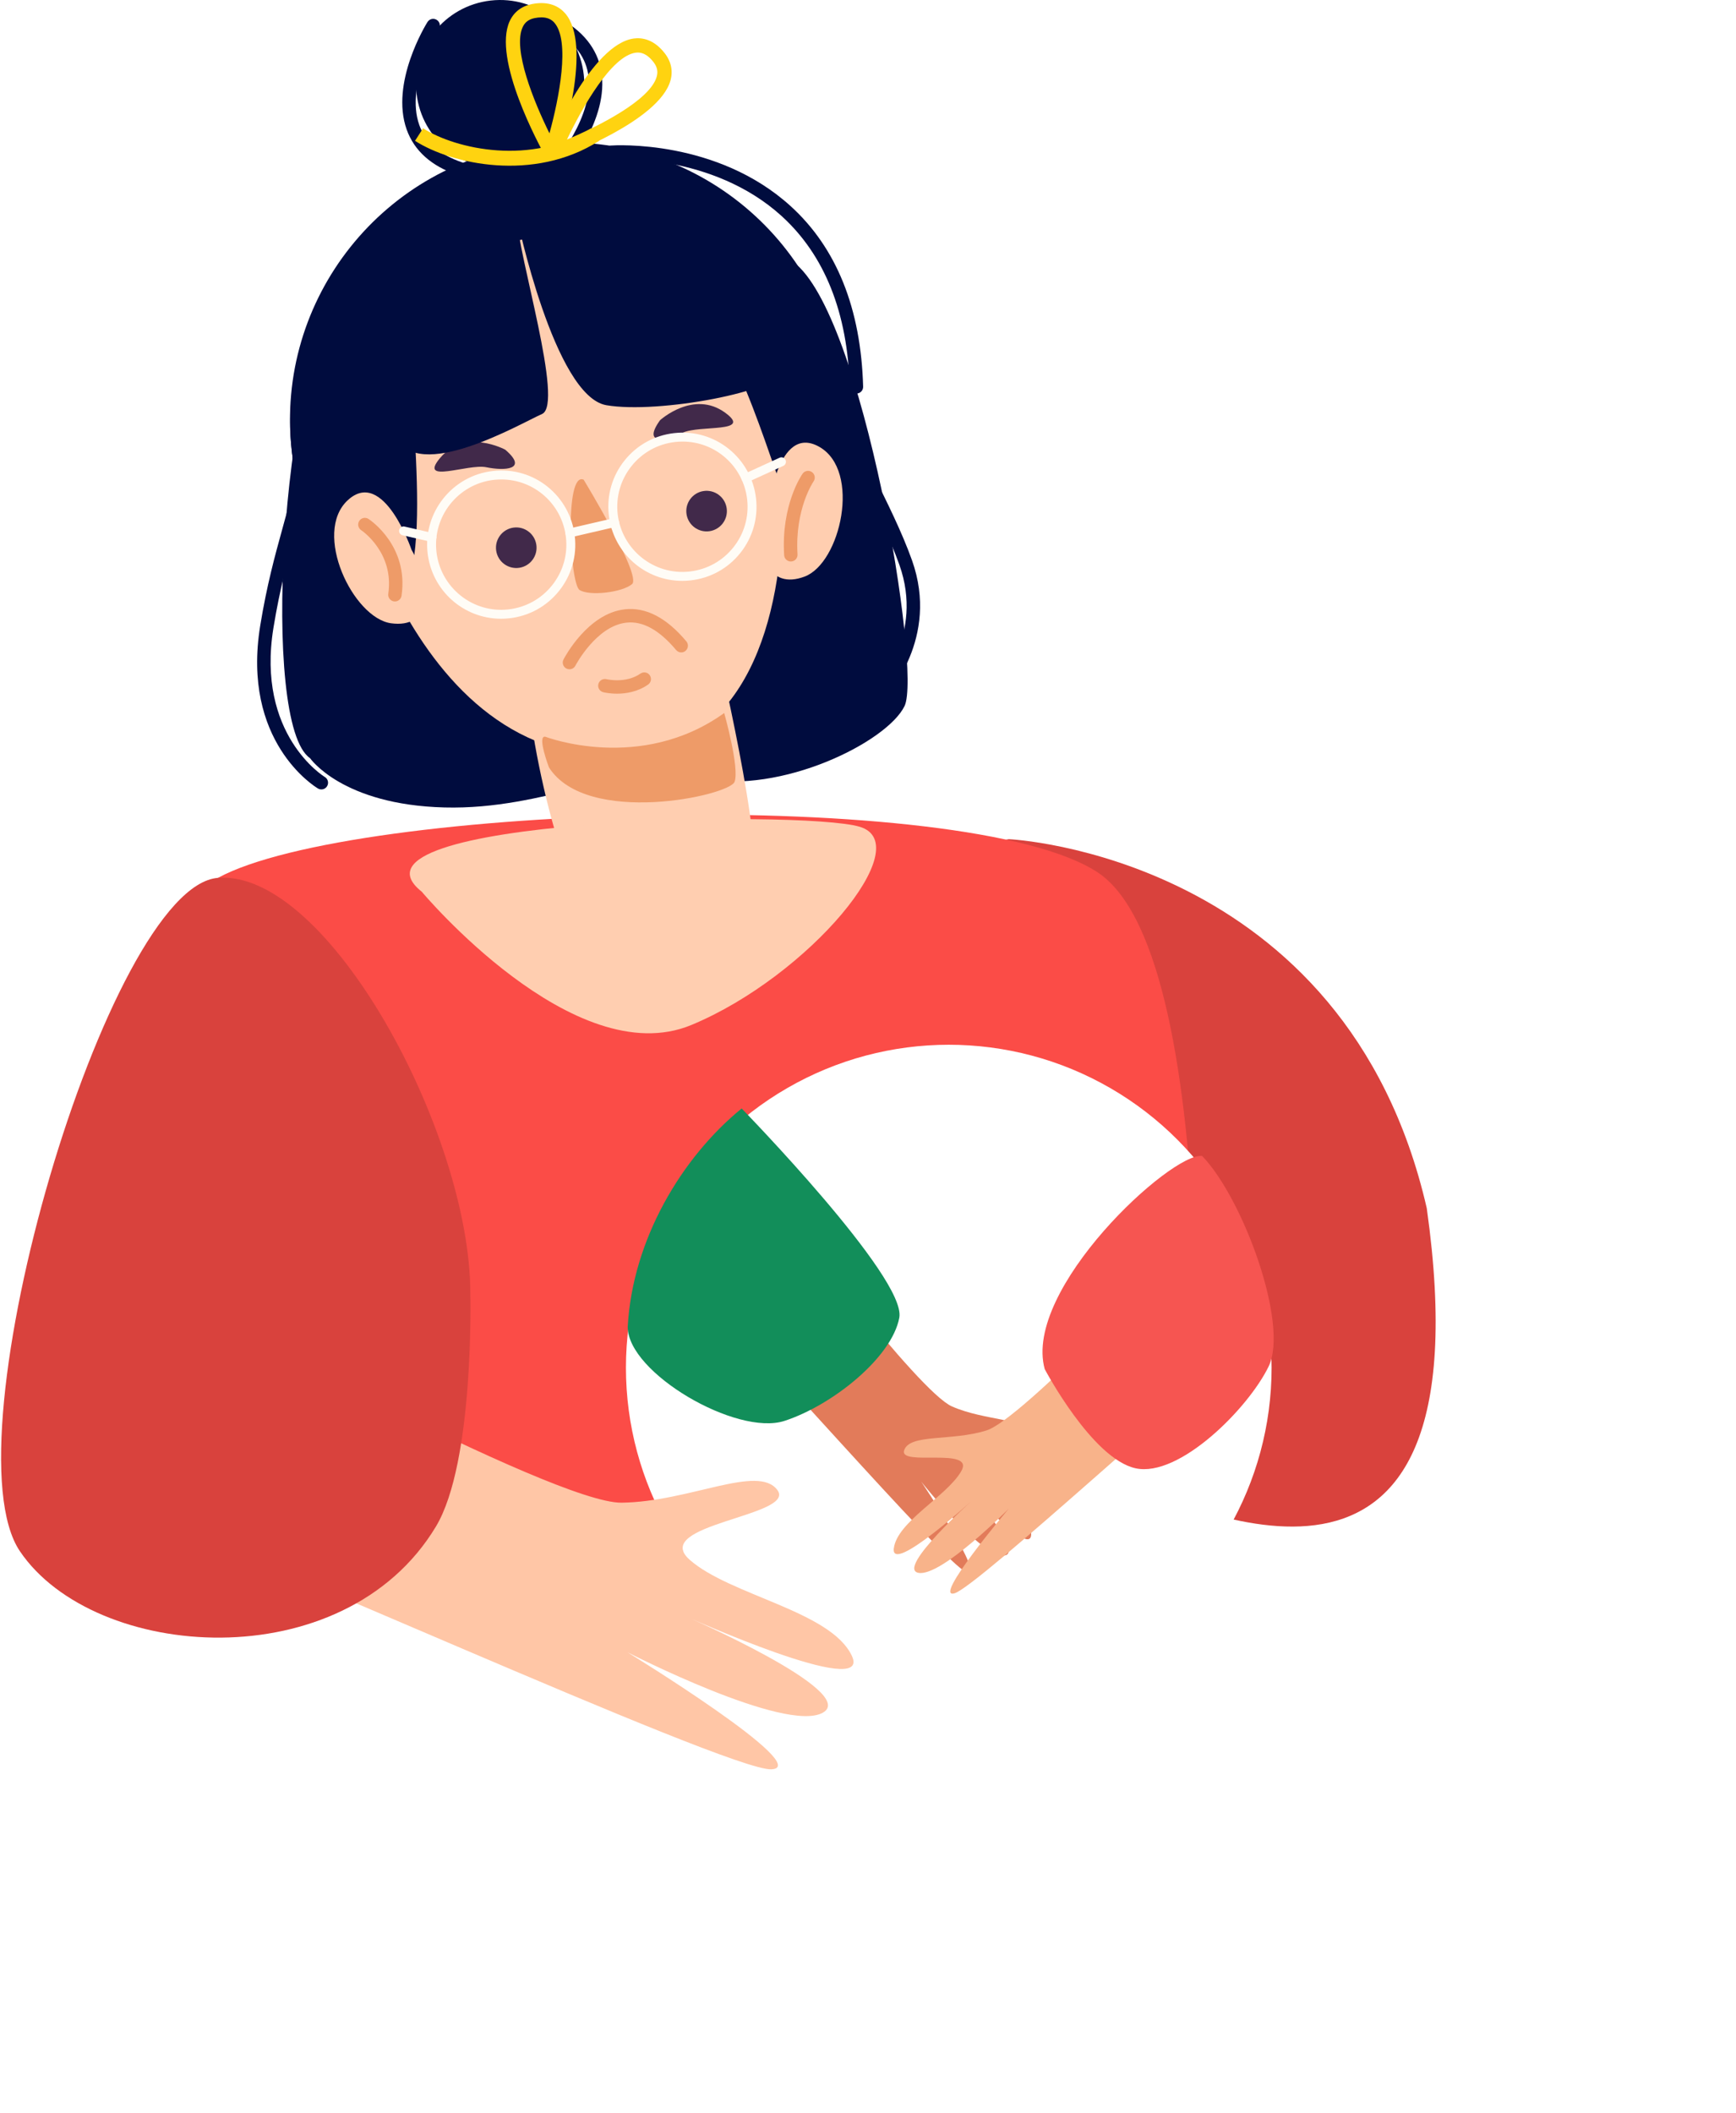 <svg width="567" height="690" viewBox="0 0 567 690" fill="none" xmlns="http://www.w3.org/2000/svg">
<path d="M329.5 274C329.5 274 439.5 279 466 394.5C487 543.5 388.011 490.804 364.343 483.46C340.681 476.116 256.307 285.402 329.5 274Z" fill="#D9423D"/>
<path d="M53.572 506.307H389.565C389.565 506.307 401.329 313.122 358.523 284.854C315.723 256.591 115.556 262.494 71.192 286.634C26.828 310.781 53.572 506.307 53.572 506.307Z" fill="#FB4C47"/>
<path d="M104.961 257.758C104.581 257.758 104.196 257.659 103.846 257.449C102.818 256.848 78.806 242.124 85 204.234C87.166 190.981 89.805 181.43 92.134 172.994C96.326 157.815 99.356 146.845 96.91 124.747C96.781 123.545 97.645 122.465 98.848 122.33C100.045 122.254 101.131 123.066 101.265 124.269C103.805 147.201 100.512 159.099 96.355 174.162C94.055 182.481 91.451 191.921 89.32 204.94C83.605 239.911 105.848 253.549 106.076 253.689C107.115 254.302 107.459 255.645 106.841 256.684C106.438 257.379 105.708 257.758 104.961 257.758Z" fill="#000C3E"/>
<path d="M190.665 24.398C192.37 39.478 181.523 53.081 166.443 54.786C151.363 56.49 137.76 45.643 136.055 30.563C134.356 15.483 145.198 1.88 160.278 0.175C175.358 -1.523 188.961 9.318 190.665 24.398Z" fill="#000C3E"/>
<path d="M101.259 247.547C101.259 247.547 111.709 262.778 145.139 263.648C178.562 264.512 202.33 248.878 228.835 254.196C255.334 259.515 289.85 242.158 295.448 230.511C301.053 218.869 281.88 102.164 259.106 85.549C236.331 68.934 130.041 68.251 111.009 94.592C91.977 120.934 85 236.536 101.259 247.547Z" fill="#000C3E"/>
<path d="M275.258 126.912C280.869 176.607 245.133 221.444 195.439 227.054C145.744 232.665 100.907 196.929 95.297 147.235C89.686 97.54 125.422 52.703 175.116 47.093C224.811 41.482 269.648 77.218 275.258 126.912Z" fill="#000C3E"/>
<path d="M233.82 209.743C233.82 209.743 250.161 278.592 245.519 287.221C240.878 295.844 203.199 295.593 193.227 295.12C183.25 294.641 167.965 219.691 173.774 218.809C179.583 217.934 230.358 194.365 233.82 209.743Z" fill="#FFCEB0"/>
<path d="M111.667 144.755C111.667 144.755 131.762 252.883 205.947 246.473C280.139 240.069 256.932 86.951 228.144 76.407C199.356 65.858 88.798 85.346 111.667 144.755Z" fill="#FFCEB0"/>
<path d="M190.625 156.626C190.625 156.626 209.71 187.959 206.435 190.721C203.159 193.482 192.528 194.679 189.311 192.653C186.094 190.621 184.32 153.748 190.625 156.626Z" fill="#EE9B68"/>
<path d="M160.769 78.059C160.769 78.059 136.348 94.78 134.946 119.458C133.545 144.13 145.391 204.981 117.052 206.388C117.052 206.388 44.694 93.35 160.769 78.059Z" fill="#000C3E"/>
<path d="M174.735 76.481C172.604 78.554 202.145 74.017 222.141 91.952C242.131 109.887 253.877 160.475 256.633 161.029C259.394 161.584 260.101 95.619 238.657 79.073C217.208 62.528 186.867 64.688 174.735 76.481Z" fill="#000C3E"/>
<path d="M178.1 240.549C178.1 240.549 209.142 252.488 236.535 232.813C236.535 232.813 241.596 250.713 239.921 255.267C238.251 259.826 191.692 269.932 179.303 250.59C179.303 250.59 175.292 240.052 178.1 240.549Z" fill="#EE9B68"/>
<path d="M250.957 166.35C250.957 166.35 253.882 138.082 267.613 145.911C281.35 153.74 274.537 183.853 262.803 188.261C251.062 192.674 246.374 181.389 250.957 166.35Z" fill="#FFCEB0"/>
<path d="M134.411 179.511C134.411 179.511 125.257 152.603 113.615 163.298C101.974 173.994 115.326 201.83 127.75 203.512C140.179 205.193 142.228 193.149 134.411 179.511Z" fill="#FFCEB0"/>
<path d="M215.568 137.219C215.568 137.219 226.526 127.189 236.883 134.778C245.985 141.451 228.465 138.696 222.959 141.305C217.46 143.915 209.683 145.433 215.568 137.219Z" fill="#41294A"/>
<path d="M165.018 146.832C165.018 146.832 151.981 139.704 143.737 149.541C136.486 158.193 152.845 151.339 158.812 152.559C164.778 153.785 172.689 153.406 165.018 146.832Z" fill="#41294A"/>
<path d="M163.727 156.548C162.927 156.548 162.127 156.594 161.315 156.682C149.657 158.007 141.238 168.569 142.552 180.222C143.865 191.781 154.333 200.311 166.079 198.98C171.731 198.337 176.792 195.541 180.336 191.098C183.88 186.649 185.48 181.091 184.843 175.446C183.623 164.675 174.551 156.548 163.727 156.548ZM163.668 202.033C151.361 202.033 141.034 192.797 139.656 180.548C138.155 167.296 147.73 155.287 160.983 153.786C174.469 152.216 186.256 161.971 187.739 175.119C188.469 181.541 186.647 187.864 182.619 192.914C178.591 197.97 172.834 201.151 166.412 201.875C165.49 201.98 164.573 202.033 163.668 202.033Z" fill="#FFFCF6"/>
<path d="M222.927 144.182C222.122 144.182 221.322 144.229 220.504 144.317C214.853 144.959 209.791 147.755 206.253 152.198C202.704 156.647 201.11 162.205 201.741 167.85C203.054 179.416 213.522 187.934 225.268 186.608C230.92 185.966 235.981 183.17 239.525 178.727C243.069 174.278 244.669 168.72 244.032 163.075C242.812 152.309 233.745 144.182 222.927 144.182ZM222.846 189.662C210.545 189.662 200.223 180.426 198.845 168.177C198.115 161.755 199.937 155.432 203.965 150.382C207.993 145.327 213.756 142.145 220.172 141.421C233.576 139.862 245.445 149.594 246.928 162.748C247.658 169.17 245.836 175.492 241.808 180.548C237.78 185.598 232.023 188.78 225.601 189.504C224.679 189.609 223.762 189.662 222.846 189.662Z" fill="#FFFCF6"/>
<path d="M141.078 176.941C140.967 176.941 140.862 176.929 140.751 176.9L131.48 174.769C130.698 174.594 130.207 173.806 130.388 173.024C130.569 172.236 131.369 171.728 132.134 171.932L141.405 174.063C142.187 174.238 142.678 175.026 142.497 175.809C142.345 176.486 141.743 176.941 141.078 176.941Z" fill="#FFFCF6"/>
<path d="M243.607 157.557C243.052 157.557 242.521 157.236 242.276 156.704C241.943 155.974 242.27 155.105 243 154.766L254.635 149.453C255.341 149.115 256.229 149.436 256.567 150.177C256.9 150.907 256.579 151.777 255.844 152.11L244.214 157.428C244.015 157.516 243.811 157.557 243.607 157.557Z" fill="#FFFCF6"/>
<path d="M168.821 71.007C168.821 71.007 181.035 129.418 198.076 132.313C215.124 135.209 254.829 127.713 255.781 120.976C256.732 114.244 216.017 67.358 191.164 62.606C147.576 54.275 122.017 126.954 129.186 142.454C136.361 157.96 169.779 138.397 177.047 135.168C184.322 131.934 169.066 82.882 168.821 71.007Z" fill="#000C3E"/>
<path d="M186.108 175.476C185.443 175.476 184.841 175.021 184.69 174.35C184.509 173.561 184.993 172.779 185.775 172.598L200.412 169.2C201.229 168.99 201.988 169.51 202.163 170.286C202.344 171.074 201.86 171.857 201.071 172.038L186.441 175.435C186.324 175.465 186.219 175.476 186.108 175.476Z" fill="#FFFCF6"/>
<path d="M150.167 57.258C149.933 57.258 149.7 57.224 149.466 57.142C140.902 54.24 135.303 49.249 132.822 42.289C127.381 27.011 139.121 7.984 139.629 7.179C140.271 6.151 141.614 5.836 142.647 6.49C143.669 7.126 143.979 8.481 143.342 9.502C143.231 9.683 132.215 27.56 136.949 40.83C138.958 46.452 143.646 50.55 150.868 52.997C152.012 53.382 152.631 54.626 152.24 55.77C151.936 56.681 151.078 57.258 150.167 57.258Z" fill="#000C3E"/>
<path d="M182.231 57.367C181.718 57.367 181.198 57.186 180.784 56.818C179.879 56.018 179.791 54.634 180.591 53.73C180.731 53.572 194.532 37.745 192.045 23.879C190.983 17.994 187.036 13.189 180.317 9.587C179.248 9.015 178.845 7.69 179.417 6.627C179.99 5.547 181.332 5.173 182.377 5.722C190.352 9.996 195.046 15.846 196.354 23.114C199.215 39.07 184.503 55.919 183.872 56.631C183.44 57.116 182.839 57.367 182.231 57.367Z" fill="#000C3E"/>
<path d="M287.408 228.326C286.866 228.326 286.323 228.128 285.902 227.719C285.027 226.89 284.991 225.507 285.826 224.625C286.48 223.93 301.887 207.309 293.755 184.447C290.573 175.497 285.733 165.794 280.613 155.513C271.686 137.584 262.45 119.048 259.508 100.249C259.315 99.052 260.133 97.931 261.329 97.75C262.526 97.487 263.647 98.375 263.828 99.571C266.665 117.705 275.75 135.932 284.536 153.557C289.715 163.961 294.607 173.78 297.882 182.976C306.937 208.436 289.726 226.873 288.991 227.649C288.564 228.099 287.986 228.326 287.408 228.326Z" fill="#000C3E"/>
<path d="M279.718 128.502C278.539 128.502 277.564 127.562 277.529 126.377C276.858 102.125 269.373 83.344 255.28 70.535C232.587 49.92 200.15 51.847 199.841 51.882C198.498 52.039 197.593 51.047 197.511 49.844C197.424 48.642 198.34 47.597 199.549 47.515C200.944 47.416 234.157 45.431 258.228 67.3C273.238 80.933 281.201 100.765 281.908 126.248C281.943 127.457 280.991 128.467 279.783 128.502H279.718Z" fill="#000C3E"/>
<path d="M201.525 226.496C198.979 226.496 197.17 226.053 197.018 226.012C195.844 225.714 195.138 224.535 195.43 223.361C195.722 222.199 196.901 221.493 198.08 221.762C198.139 221.785 204.409 223.274 209.167 219.94C210.171 219.251 211.531 219.491 212.215 220.471C212.909 221.464 212.67 222.83 211.683 223.519C208.262 225.918 204.421 226.496 201.525 226.496Z" fill="#EE9B68"/>
<path d="M128.982 196.387C128.877 196.387 128.772 196.382 128.661 196.364C127.464 196.189 126.641 195.074 126.816 193.877C128.801 180.35 118.082 173.181 117.971 173.117C116.961 172.451 116.681 171.096 117.335 170.081C117.995 169.065 119.349 168.785 120.365 169.444C120.902 169.795 133.536 178.242 131.148 194.519C130.99 195.605 130.056 196.387 128.982 196.387Z" fill="#EE9B68"/>
<path d="M258.299 183.337C257.149 183.337 256.186 182.444 256.115 181.282C255.088 164.842 261.849 155.075 262.135 154.666C262.824 153.691 264.19 153.44 265.182 154.14C266.175 154.835 266.408 156.201 265.719 157.188C265.655 157.276 259.566 166.196 260.482 181.014C260.558 182.222 259.642 183.255 258.433 183.331C258.392 183.337 258.346 183.337 258.299 183.337Z" fill="#EE9B68"/>
<path d="M137.747 291.15C137.747 291.15 187.459 350.582 225.799 334.679C264.132 318.776 300.049 275.667 280.777 269.946C261.505 264.224 107.611 267.237 137.747 291.15Z" fill="#FFCEB0"/>
<path d="M175.17 177.849C175.719 181.469 173.226 184.843 169.607 185.392C165.987 185.935 162.612 183.448 162.064 179.828C161.521 176.208 164.008 172.834 167.627 172.285C171.247 171.742 174.622 174.229 175.17 177.849Z" fill="#41294A"/>
<path d="M237.334 165.895C237.883 169.514 235.39 172.889 231.77 173.438C228.15 173.981 224.776 171.493 224.227 167.874C223.684 164.254 226.171 160.88 229.791 160.331C233.411 159.788 236.785 162.275 237.334 165.895Z" fill="#41294A"/>
<path d="M185.988 218.532C185.643 218.532 185.305 218.45 184.983 218.287C183.915 217.732 183.489 216.419 184.044 215.339C184.359 214.731 191.908 200.311 204.068 198.951C210.975 198.18 217.712 201.712 224.175 209.419C224.952 210.353 224.829 211.731 223.907 212.507C222.984 213.301 221.606 213.161 220.824 212.238C215.354 205.717 209.912 202.687 204.565 203.306C194.739 204.392 188.002 217.213 187.932 217.347C187.546 218.1 186.782 218.532 185.988 218.532Z" fill="#EE9B68"/>
<g filter="url(#filter0_d)">
<circle cx="309.879" cy="442.564" r="105.44" fill="white"/>
</g>
<path d="M255.808 395.505C255.808 395.505 299.878 454.347 310.902 459.212C321.929 464.081 335.753 462.985 336.962 468.629C338.171 474.277 313.818 464.725 317.703 473.436C321.588 482.151 336.728 492.098 336.799 500.871C336.873 509.648 312.708 482.034 312.708 482.034C312.708 482.034 335.476 507.298 327.937 507.895C320.395 508.493 300.893 483.793 300.893 483.793C300.893 483.793 322.708 516.195 315.476 513.235C308.248 510.276 241.207 432.751 230.868 424.547C220.53 416.346 255.808 395.505 255.808 395.505Z" fill="#E27B5A"/>
<path d="M384.005 409.788C384.005 409.788 333.74 463.42 322.246 467.044C310.751 470.666 297.133 468.057 295.309 473.533C293.488 479.011 318.742 472.199 313.922 480.434C309.105 488.665 292.965 496.884 291.929 505.599C290.895 514.311 317.945 489.527 317.945 489.527C317.945 489.527 292.538 512.13 299.966 513.553C307.398 514.979 329.496 492.576 329.496 492.576C329.496 492.576 304.251 522.382 311.763 520.236C319.274 518.089 394.426 448.417 405.601 441.402C416.779 434.387 384.005 409.788 384.005 409.788Z" fill="#F8B38A"/>
<path d="M341.214 447.027C341.214 447.027 356.674 476.301 370.886 479.416C385.096 482.531 407.649 459.946 414.347 446.182C421.048 432.421 406.078 391.395 392.639 377.44C382.543 376.207 334.047 420.933 341.214 447.027Z" fill="#F65551"/>
<path d="M242.232 361.934C242.232 361.934 296.135 417.215 293.726 430.226C291.32 443.24 271.904 458.83 256.245 463.935C240.587 469.038 205.019 448.251 205.019 433.261C206.569 404.833 222.591 377.957 242.232 361.934Z" fill="#128E5A"/>
<path d="M61.907 425.958C61.907 425.958 180.768 490.914 202.988 490.648C225.206 490.376 247.565 477.983 253.905 486.516C260.242 495.056 212.087 497.654 225.26 509.293C238.426 520.929 271.422 526.033 278.243 540.687C285.057 555.339 223.433 527.52 223.433 527.52C223.433 527.52 280.927 552.467 268.73 559.228C256.529 565.996 204.949 539.496 204.949 539.496C204.949 539.496 266.293 577.142 251.901 577.704C237.508 578.267 65.833 499.549 42.226 493.698C18.614 487.848 61.907 425.958 61.907 425.958Z" fill="#FFC6A6"/>
<path d="M153.609 422.254C153.609 422.254 155.034 477.413 142.365 498.46C112.244 548.5 30.788 542.399 6.501 506.5C-17.786 470.601 35.322 289.36 71.192 286.633C107.062 283.907 153.609 370 153.609 422.254Z" fill="#D9423D"/>
<path d="M176.835 5.67C176.162 5.67 175.432 5.748 174.641 5.904C172.712 6.291 171.462 7.228 170.712 8.855C167.367 16.095 174.42 33.34 179.46 43.529C182.574 32.227 186.306 13.335 181.032 7.381C180.017 6.237 178.635 5.67 176.835 5.67ZM180.047 52.032C179.209 52.032 178.424 51.581 178.01 50.834C176.227 47.638 160.768 19.257 166.473 6.899C167.845 3.927 170.355 1.998 173.727 1.326C179.473 0.182 182.774 2.304 184.527 4.284C193.689 14.628 183.464 46.796 182.268 50.429C181.976 51.309 181.195 51.934 180.272 52.022C180.197 52.029 180.122 52.032 180.047 52.032Z" fill="#FFD310"/>
<path d="M208.307 17.153C208.086 17.153 207.862 17.167 207.638 17.201C199.749 18.25 190.216 34.982 185.177 45.568C195.653 41.156 212.27 32.731 214.478 25.069C214.973 23.344 214.641 21.819 213.435 20.264C211.812 18.175 210.131 17.153 208.307 17.153ZM180.697 52.18C180.069 52.18 179.454 51.929 179.009 51.46C178.368 50.788 178.184 49.803 178.541 48.947C180.015 45.418 193.32 14.399 207.02 12.572C209.645 12.222 213.527 12.772 217.12 17.398C219.232 20.114 219.871 23.215 218.964 26.36C215.194 39.438 184.932 50.788 181.495 52.041C181.234 52.136 180.966 52.18 180.697 52.18Z" fill="#FFD310"/>
<path d="M136.867 43.934C148.207 51.224 174.128 56.894 194.378 43.934" stroke="#FFD310" stroke-width="4.87"/>
<defs>
<filter id="filter0_d" x="124.439" y="261.124" width="370.88" height="370.88" filterUnits="userSpaceOnUse" color-interpolation-filters="sRGB">
<feFlood flood-opacity="0" result="BackgroundImageFix"/>
<feColorMatrix in="SourceAlpha" type="matrix" values="0 0 0 0 0 0 0 0 0 0 0 0 0 0 0 0 0 0 127 0"/>
<feOffset dy="4"/>
<feGaussianBlur stdDeviation="40"/>
<feColorMatrix type="matrix" values="0 0 0 0 0 0 0 0 0 0 0 0 0 0 0 0 0 0 0.22 0"/>
<feBlend mode="normal" in2="BackgroundImageFix" result="effect1_dropShadow"/>
<feBlend mode="normal" in="SourceGraphic" in2="effect1_dropShadow" result="shape"/>
</filter>
</defs>
</svg>

